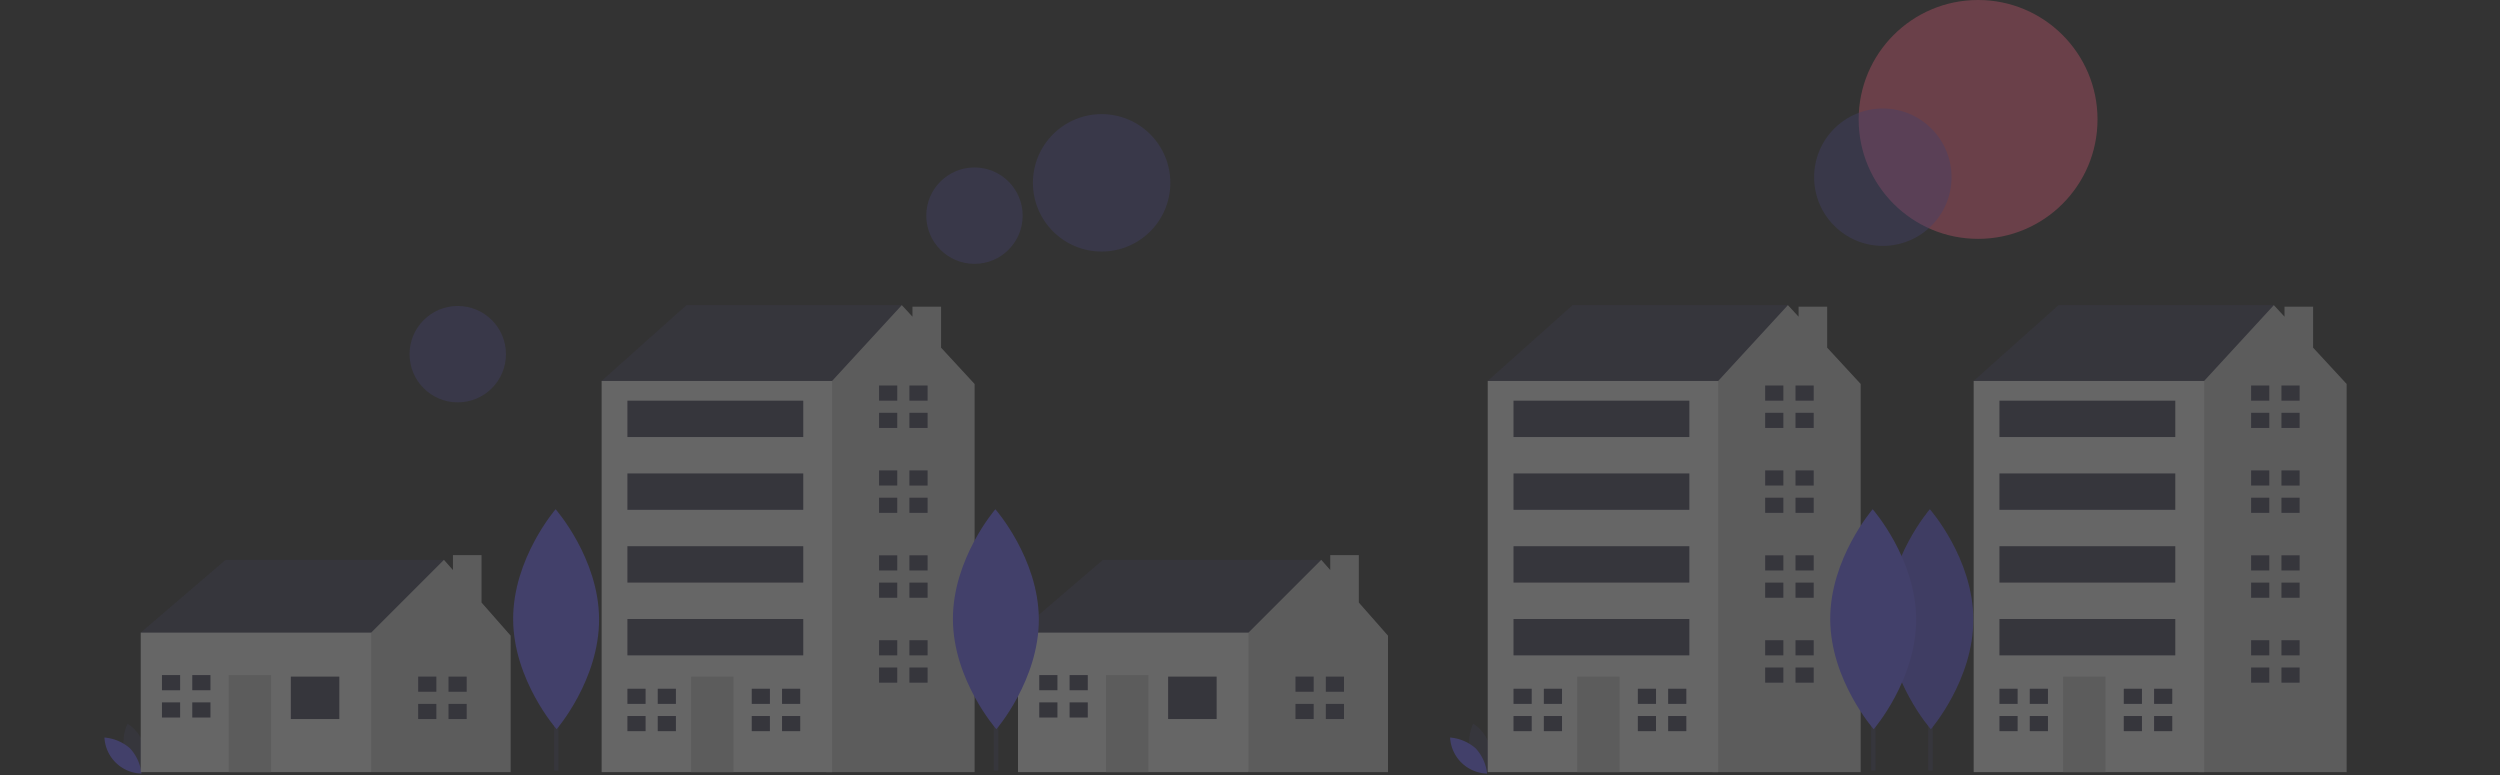 <svg xmlns="http://www.w3.org/2000/svg" width="602.32" height="186.719" viewBox="0 0 602.32 186.719">
  <rect x="0" y="0" width="602.32" height="186.719" fill="#333333" stroke="none"/>
  <g id="undraw_best_place_r685_4_" data-name="undraw_best_place_r685 (4)" transform="translate(0 -165.588)" opacity="0.27">
    <circle id="Ellipse_59" data-name="Ellipse 59" cx="28.773" cy="28.773" r="28.773" transform="translate(447.803 165.588)" fill="#ff6584"/>
    <rect id="Rectangle_245" data-name="Rectangle 245" width="1.059" height="41.85" transform="translate(464.587 309.397)" fill="#3f3d56"/>
    <path id="Path_373" data-name="Path 373" d="M910.582,614.617c.067,14.634-10.228,26.545-10.228,26.545s-10.405-11.815-10.473-26.449,10.228-26.545,10.228-26.545S910.514,599.983,910.582,614.617Z" transform="translate(-435.157 -299.887)" fill="#6c63ff"/>
    <path id="Path_374" data-name="Path 374" d="M910.582,614.617c.067,14.634-10.228,26.545-10.228,26.545s-10.405-11.815-10.473-26.449,10.228-26.545,10.228-26.545S910.514,599.983,910.582,614.617Z" transform="translate(-435.157 -299.887)" opacity="0.1"/>
    <circle id="Ellipse_60" data-name="Ellipse 60" cx="16.553" cy="16.553" r="16.553" transform="translate(248.861 193.085)" fill="#6c63ff" opacity="0.4"/>
    <circle id="Ellipse_61" data-name="Ellipse 61" cx="11.612" cy="11.612" r="11.612" transform="translate(223.166 205.932)" fill="#6c63ff" opacity="0.4"/>
    <circle id="Ellipse_62" data-name="Ellipse 62" cx="11.612" cy="11.612" r="11.612" transform="translate(98.676 239.306)" fill="#6c63ff" opacity="0.4"/>
    <circle id="Ellipse_63" data-name="Ellipse 63" cx="16.553" cy="16.553" r="16.553" transform="translate(437.074 191.723)" fill="#6c63ff" opacity="0.4"/>
    <path id="Path_375" data-name="Path 375" d="M87.89,692.349a10.662,10.662,0,0,0,3.971,5.372,9.18,9.18,0,0,0-3.25-12.013A10.662,10.662,0,0,0,87.89,692.349Z" transform="translate(-57.89 -345.755)" fill="#3f3d56"/>
    <path id="Path_376" data-name="Path 376" d="M85.157,694.591a10.662,10.662,0,0,1,2.763,6.082A9.18,9.18,0,0,1,79,691.993,10.666,10.666,0,0,1,85.157,694.591Z" transform="translate(-53.838 -348.711)" fill="#6c63ff"/>
    <path id="Path_377" data-name="Path 377" d="M699.89,692.349a10.662,10.662,0,0,0,3.971,5.372,9.18,9.18,0,0,0-3.25-12.013A10.662,10.662,0,0,0,699.89,692.349Z" transform="translate(-345.686 -345.755)" fill="#3f3d56"/>
    <path id="Path_378" data-name="Path 378" d="M697.157,694.591a10.662,10.662,0,0,1,2.763,6.082,9.18,9.18,0,0,1-8.917-8.68A10.667,10.667,0,0,1,697.157,694.591Z" transform="translate(-341.634 -348.711)" fill="#6c63ff"/>
    <path id="Path_379" data-name="Path 379" d="M66.192,441.4,64,437.744,84.456,420.21h52.6v5.114L118.062,445.78l-21.917,4.383Z" transform="translate(-30.096 -119.737)" fill="#3f3d56"/>
    <path id="Path_380" data-name="Path 380" d="M189.561,429.486v-11.43h-6.887v3.6l-2.168-2.463-17.534,17.534-2.923,2.922L156.4,454.264l6.575,16.072h33.605V437.461Z" transform="translate(-73.547 -118.724)" fill="#ccc"/>
    <rect id="Rectangle_246" data-name="Rectangle 246" width="55.523" height="33.606" transform="translate(33.904 318.006)" fill="#f2f2f2"/>
    <rect id="Rectangle_247" data-name="Rectangle 247" width="11.689" height="10.228" transform="translate(70.066 328.599)" fill="#3f3d56"/>
    <rect id="Rectangle_248" data-name="Rectangle 248" width="10.228" height="23.378" transform="translate(55.09 328.234)" fill="#ccc"/>
    <path id="Path_381" data-name="Path 381" d="M78.037,476.268v-3.653H73.654v3.653h4.383Z" transform="translate(-34.636 -144.381)" fill="#3f3d56"/>
    <path id="Path_382" data-name="Path 382" d="M77.672,485.026H73.654v3.653h4.383v-3.653Z" transform="translate(-34.636 -150.217)" fill="#3f3d56"/>
    <rect id="Rectangle_249" data-name="Rectangle 249" width="4.383" height="3.653" transform="translate(46.323 328.234)" fill="#3f3d56"/>
    <rect id="Rectangle_250" data-name="Rectangle 250" width="4.383" height="3.653" transform="translate(46.323 334.809)" fill="#3f3d56"/>
    <path id="Path_383" data-name="Path 383" d="M194.569,476.957V473.3h-4.384v3.653h4.384Z" transform="translate(-89.435 -144.705)" fill="#3f3d56"/>
    <path id="Path_384" data-name="Path 384" d="M194.2,485.716h-4.018v3.653h4.384v-3.653Z" transform="translate(-89.435 -150.542)" fill="#3f3d56"/>
    <rect id="Rectangle_251" data-name="Rectangle 251" width="4.383" height="3.653" transform="translate(108.055 328.599)" fill="#3f3d56"/>
    <rect id="Rectangle_252" data-name="Rectangle 252" width="4.383" height="3.653" transform="translate(108.055 335.174)" fill="#3f3d56"/>
    <path id="Path_385" data-name="Path 385" d="M465.192,441.4,463,437.744l20.456-17.534h52.6v5.114L517.062,445.78l-21.917,4.383Z" transform="translate(-217.728 -119.737)" fill="#3f3d56"/>
    <path id="Path_386" data-name="Path 386" d="M588.561,429.486v-11.43h-6.887v3.6l-2.168-2.463-17.534,17.534-2.923,2.922L555.4,454.264l6.575,16.072h33.606V437.461Z" transform="translate(-261.178 -118.724)" fill="#ccc"/>
    <rect id="Rectangle_253" data-name="Rectangle 253" width="55.523" height="33.606" transform="translate(245.272 318.006)" fill="#f2f2f2"/>
    <rect id="Rectangle_254" data-name="Rectangle 254" width="11.689" height="10.228" transform="translate(281.435 328.599)" fill="#3f3d56"/>
    <rect id="Rectangle_255" data-name="Rectangle 255" width="10.228" height="23.378" transform="translate(266.458 328.234)" fill="#ccc"/>
    <path id="Path_387" data-name="Path 387" d="M477.037,476.268v-3.653h-4.383v3.653h4.383Z" transform="translate(-222.268 -144.381)" fill="#3f3d56"/>
    <path id="Path_388" data-name="Path 388" d="M476.672,485.026h-4.018v3.653h4.383v-3.653Z" transform="translate(-222.268 -150.217)" fill="#3f3d56"/>
    <rect id="Rectangle_256" data-name="Rectangle 256" width="4.383" height="3.653" transform="translate(257.692 328.234)" fill="#3f3d56"/>
    <rect id="Rectangle_257" data-name="Rectangle 257" width="4.383" height="3.653" transform="translate(257.692 334.809)" fill="#3f3d56"/>
    <path id="Path_389" data-name="Path 389" d="M593.569,476.957V473.3h-4.384v3.653h4.384Z" transform="translate(-277.067 -144.705)" fill="#3f3d56"/>
    <path id="Path_390" data-name="Path 390" d="M593.2,485.716h-4.018v3.653h4.384v-3.653Z" transform="translate(-277.067 -150.542)" fill="#3f3d56"/>
    <rect id="Rectangle_258" data-name="Rectangle 258" width="4.383" height="3.653" transform="translate(319.424 328.599)" fill="#3f3d56"/>
    <rect id="Rectangle_259" data-name="Rectangle 259" width="4.383" height="3.653" transform="translate(319.424 335.174)" fill="#3f3d56"/>
    <path id="Path_391" data-name="Path 391" d="M277.273,325.554l-3.653-2.923,20.456-18.264h51.87v16.072L312.34,343.087Z" transform="translate(-128.671 -65.262)" fill="#3f3d56"/>
    <path id="Path_392" data-name="Path 392" d="M389.8,314.612v-9.88h-6.887v2.42l-2.57-2.785-16.8,18.264-6.575,4.384L346.773,401.5l15.375,15.375h35.731V323.362Z" transform="translate(-163.072 -65.262)" fill="#ccc"/>
    <rect id="Rectangle_260" data-name="Rectangle 260" width="55.523" height="94.242" transform="translate(144.949 257.37)" fill="#f2f2f2"/>
    <rect id="Rectangle_261" data-name="Rectangle 261" width="10.228" height="23.013" transform="translate(166.5 328.599)" fill="#ccc"/>
    <path id="Path_393" data-name="Path 393" d="M289.725,482.474v-3.653h-4.383v3.653h4.383Z" transform="translate(-134.183 -147.299)" fill="#3f3d56"/>
    <path id="Path_394" data-name="Path 394" d="M289.36,491.232h-4.018v3.653h4.383v-3.653Z" transform="translate(-134.183 -153.136)" fill="#3f3d56"/>
    <rect id="Rectangle_262" data-name="Rectangle 262" width="4.383" height="3.653" transform="translate(158.464 331.522)" fill="#3f3d56"/>
    <rect id="Rectangle_263" data-name="Rectangle 263" width="4.383" height="3.653" transform="translate(158.464 338.096)" fill="#3f3d56"/>
    <path id="Path_395" data-name="Path 395" d="M346.267,482.474v-3.653h-4.383v3.653h4.383Z" transform="translate(-160.772 -147.299)" fill="#3f3d56"/>
    <path id="Path_396" data-name="Path 396" d="M345.9,491.232h-4.018v3.653h4.383v-3.653Z" transform="translate(-160.772 -153.136)" fill="#3f3d56"/>
    <rect id="Rectangle_264" data-name="Rectangle 264" width="4.383" height="3.653" transform="translate(188.417 331.522)" fill="#3f3d56"/>
    <rect id="Rectangle_265" data-name="Rectangle 265" width="4.383" height="3.653" transform="translate(188.417 338.096)" fill="#3f3d56"/>
    <path id="Path_397" data-name="Path 397" d="M404.188,344.566v-3.653H399.8v3.653h4.383Z" transform="translate(-188.01 -82.447)" fill="#3f3d56"/>
    <path id="Path_398" data-name="Path 398" d="M403.823,353.325H399.8v3.653h4.383v-3.653Z" transform="translate(-188.01 -88.284)" fill="#3f3d56"/>
    <rect id="Rectangle_266" data-name="Rectangle 266" width="4.383" height="3.653" transform="translate(219.101 258.466)" fill="#3f3d56"/>
    <rect id="Rectangle_267" data-name="Rectangle 267" width="4.383" height="3.653" transform="translate(219.101 265.041)" fill="#3f3d56"/>
    <path id="Path_399" data-name="Path 399" d="M404.188,383.18v-3.653H399.8v3.653h4.383Z" transform="translate(-188.01 -100.606)" fill="#3f3d56"/>
    <path id="Path_400" data-name="Path 400" d="M403.823,391.939H399.8v3.653h4.383v-3.653Z" transform="translate(-188.01 -106.443)" fill="#3f3d56"/>
    <rect id="Rectangle_268" data-name="Rectangle 268" width="4.383" height="3.653" transform="translate(219.101 278.921)" fill="#3f3d56"/>
    <rect id="Rectangle_269" data-name="Rectangle 269" width="4.383" height="3.653" transform="translate(219.101 285.496)" fill="#3f3d56"/>
    <path id="Path_401" data-name="Path 401" d="M404.188,421.794v-3.653H399.8v3.653h4.383Z" transform="translate(-188.01 -118.764)" fill="#3f3d56"/>
    <path id="Path_402" data-name="Path 402" d="M403.823,430.553H399.8v3.653h4.383v-3.653Z" transform="translate(-188.01 -124.601)" fill="#3f3d56"/>
    <rect id="Rectangle_270" data-name="Rectangle 270" width="4.383" height="3.653" transform="translate(219.101 299.377)" fill="#3f3d56"/>
    <rect id="Rectangle_271" data-name="Rectangle 271" width="4.383" height="3.653" transform="translate(219.101 305.952)" fill="#3f3d56"/>
    <path id="Path_403" data-name="Path 403" d="M404.188,460.408v-3.653H399.8v3.653h4.383Z" transform="translate(-188.01 -136.923)" fill="#3f3d56"/>
    <path id="Path_404" data-name="Path 404" d="M403.823,469.167H399.8v3.653h4.383v-3.653Z" transform="translate(-188.01 -142.759)" fill="#3f3d56"/>
    <rect id="Rectangle_272" data-name="Rectangle 272" width="4.383" height="3.653" transform="translate(219.101 319.832)" fill="#3f3d56"/>
    <rect id="Rectangle_273" data-name="Rectangle 273" width="4.383" height="3.653" transform="translate(219.101 326.408)" fill="#3f3d56"/>
    <rect id="Rectangle_274" data-name="Rectangle 274" width="42.372" height="8.767" transform="translate(151.159 262.118)" fill="#3f3d56"/>
    <rect id="Rectangle_275" data-name="Rectangle 275" width="42.372" height="8.767" transform="translate(151.159 279.652)" fill="#3f3d56"/>
    <rect id="Rectangle_276" data-name="Rectangle 276" width="42.372" height="8.767" transform="translate(151.159 297.185)" fill="#3f3d56"/>
    <rect id="Rectangle_277" data-name="Rectangle 277" width="42.372" height="8.767" transform="translate(151.159 314.719)" fill="#3f3d56"/>
    <path id="Path_405" data-name="Path 405" d="M680.273,325.554l-3.653-2.923,20.456-18.264h51.87v16.072L715.34,343.087Z" transform="translate(-318.184 -65.262)" fill="#3f3d56"/>
    <path id="Path_406" data-name="Path 406" d="M792.8,314.612v-9.88h-6.887v2.42l-2.57-2.785-16.8,18.264-6.575,4.384L749.773,401.5l15.375,15.375h35.731V323.362Z" transform="translate(-352.584 -65.262)" fill="#ccc"/>
    <rect id="Rectangle_278" data-name="Rectangle 278" width="55.523" height="94.242" transform="translate(358.436 257.37)" fill="#f2f2f2"/>
    <rect id="Rectangle_279" data-name="Rectangle 279" width="10.228" height="23.013" transform="translate(379.988 328.599)" fill="#ccc"/>
    <path id="Path_407" data-name="Path 407" d="M692.725,482.474v-3.653h-4.383v3.653h4.383Z" transform="translate(-323.696 -147.299)" fill="#3f3d56"/>
    <path id="Path_408" data-name="Path 408" d="M692.36,491.232h-4.018v3.653h4.383v-3.653Z" transform="translate(-323.696 -153.136)" fill="#3f3d56"/>
    <rect id="Rectangle_280" data-name="Rectangle 280" width="4.383" height="3.653" transform="translate(371.951 331.522)" fill="#3f3d56"/>
    <rect id="Rectangle_281" data-name="Rectangle 281" width="4.383" height="3.653" transform="translate(371.951 338.096)" fill="#3f3d56"/>
    <path id="Path_409" data-name="Path 409" d="M749.267,482.474v-3.653h-4.383v3.653h4.383Z" transform="translate(-350.285 -147.299)" fill="#3f3d56"/>
    <path id="Path_410" data-name="Path 410" d="M748.9,491.232h-4.018v3.653h4.383v-3.653Z" transform="translate(-350.285 -153.136)" fill="#3f3d56"/>
    <rect id="Rectangle_282" data-name="Rectangle 282" width="4.383" height="3.653" transform="translate(401.905 331.522)" fill="#3f3d56"/>
    <rect id="Rectangle_283" data-name="Rectangle 283" width="4.383" height="3.653" transform="translate(401.905 338.096)" fill="#3f3d56"/>
    <path id="Path_411" data-name="Path 411" d="M807.188,344.566v-3.653H802.8v3.653h4.383Z" transform="translate(-377.523 -82.447)" fill="#3f3d56"/>
    <path id="Path_412" data-name="Path 412" d="M806.823,353.325H802.8v3.653h4.383v-3.653Z" transform="translate(-377.523 -88.284)" fill="#3f3d56"/>
    <rect id="Rectangle_284" data-name="Rectangle 284" width="4.383" height="3.653" transform="translate(432.588 258.466)" fill="#3f3d56"/>
    <rect id="Rectangle_285" data-name="Rectangle 285" width="4.383" height="3.653" transform="translate(432.588 265.041)" fill="#3f3d56"/>
    <path id="Path_413" data-name="Path 413" d="M807.188,383.18v-3.653H802.8v3.653h4.383Z" transform="translate(-377.523 -100.606)" fill="#3f3d56"/>
    <path id="Path_414" data-name="Path 414" d="M806.823,391.939H802.8v3.653h4.383v-3.653Z" transform="translate(-377.523 -106.443)" fill="#3f3d56"/>
    <rect id="Rectangle_286" data-name="Rectangle 286" width="4.383" height="3.653" transform="translate(432.588 278.921)" fill="#3f3d56"/>
    <rect id="Rectangle_287" data-name="Rectangle 287" width="4.383" height="3.653" transform="translate(432.588 285.496)" fill="#3f3d56"/>
    <path id="Path_415" data-name="Path 415" d="M807.188,421.794v-3.653H802.8v3.653h4.383Z" transform="translate(-377.523 -118.764)" fill="#3f3d56"/>
    <path id="Path_416" data-name="Path 416" d="M806.823,430.553H802.8v3.653h4.383v-3.653Z" transform="translate(-377.523 -124.601)" fill="#3f3d56"/>
    <rect id="Rectangle_288" data-name="Rectangle 288" width="4.383" height="3.653" transform="translate(432.588 299.377)" fill="#3f3d56"/>
    <rect id="Rectangle_289" data-name="Rectangle 289" width="4.383" height="3.653" transform="translate(432.588 305.952)" fill="#3f3d56"/>
    <path id="Path_417" data-name="Path 417" d="M807.188,460.408v-3.653H802.8v3.653h4.383Z" transform="translate(-377.523 -136.923)" fill="#3f3d56"/>
    <path id="Path_418" data-name="Path 418" d="M806.823,469.167H802.8v3.653h4.383v-3.653Z" transform="translate(-377.523 -142.759)" fill="#3f3d56"/>
    <rect id="Rectangle_290" data-name="Rectangle 290" width="4.383" height="3.653" transform="translate(432.588 319.832)" fill="#3f3d56"/>
    <rect id="Rectangle_291" data-name="Rectangle 291" width="4.383" height="3.653" transform="translate(432.588 326.408)" fill="#3f3d56"/>
    <rect id="Rectangle_292" data-name="Rectangle 292" width="42.372" height="8.767" transform="translate(364.646 262.118)" fill="#3f3d56"/>
    <rect id="Rectangle_293" data-name="Rectangle 293" width="42.372" height="8.767" transform="translate(364.646 279.652)" fill="#3f3d56"/>
    <rect id="Rectangle_294" data-name="Rectangle 294" width="42.372" height="8.767" transform="translate(364.646 297.185)" fill="#3f3d56"/>
    <rect id="Rectangle_295" data-name="Rectangle 295" width="42.372" height="8.767" transform="translate(364.646 314.719)" fill="#3f3d56"/>
    <path id="Path_419" data-name="Path 419" d="M901.273,325.554l-3.653-2.923,20.456-18.264h51.871v16.072L936.34,343.087Z" transform="translate(-422.11 -65.262)" fill="#3f3d56"/>
    <path id="Path_420" data-name="Path 420" d="M1013.8,314.612v-9.88h-6.887v2.42l-2.569-2.785-16.8,18.264-6.575,4.384L970.773,401.5l15.375,15.375h35.733V323.362Z" transform="translate(-456.51 -65.262)" fill="#ccc"/>
    <rect id="Rectangle_296" data-name="Rectangle 296" width="55.523" height="94.242" transform="translate(475.51 257.37)" fill="#f2f2f2"/>
    <rect id="Rectangle_297" data-name="Rectangle 297" width="10.228" height="23.013" transform="translate(497.061 328.599)" fill="#ccc"/>
    <path id="Path_421" data-name="Path 421" d="M913.725,482.474v-3.653h-4.383v3.653h4.383Z" transform="translate(-427.622 -147.299)" fill="#3f3d56"/>
    <path id="Path_422" data-name="Path 422" d="M913.36,491.232h-4.018v3.653h4.383v-3.653Z" transform="translate(-427.622 -153.136)" fill="#3f3d56"/>
    <rect id="Rectangle_298" data-name="Rectangle 298" width="4.383" height="3.653" transform="translate(489.025 331.522)" fill="#3f3d56"/>
    <rect id="Rectangle_299" data-name="Rectangle 299" width="4.383" height="3.653" transform="translate(489.025 338.096)" fill="#3f3d56"/>
    <path id="Path_423" data-name="Path 423" d="M970.267,482.474v-3.653h-4.383v3.653h4.383Z" transform="translate(-454.211 -147.299)" fill="#3f3d56"/>
    <path id="Path_424" data-name="Path 424" d="M969.9,491.232h-4.018v3.653h4.383v-3.653Z" transform="translate(-454.211 -153.136)" fill="#3f3d56"/>
    <rect id="Rectangle_300" data-name="Rectangle 300" width="4.383" height="3.653" transform="translate(518.979 331.522)" fill="#3f3d56"/>
    <rect id="Rectangle_301" data-name="Rectangle 301" width="4.383" height="3.653" transform="translate(518.979 338.096)" fill="#3f3d56"/>
    <path id="Path_425" data-name="Path 425" d="M1028.186,344.566v-3.653H1023.8v3.653h4.386Z" transform="translate(-481.446 -82.447)" fill="#3f3d56"/>
    <path id="Path_426" data-name="Path 426" d="M1027.821,353.325H1023.8v3.653h4.386v-3.653Z" transform="translate(-481.446 -88.284)" fill="#3f3d56"/>
    <rect id="Rectangle_302" data-name="Rectangle 302" width="4.383" height="3.653" transform="translate(549.664 258.466)" fill="#3f3d56"/>
    <rect id="Rectangle_303" data-name="Rectangle 303" width="4.383" height="3.653" transform="translate(549.664 265.041)" fill="#3f3d56"/>
    <path id="Path_427" data-name="Path 427" d="M1028.186,383.18v-3.653H1023.8v3.653h4.386Z" transform="translate(-481.446 -100.606)" fill="#3f3d56"/>
    <path id="Path_428" data-name="Path 428" d="M1027.821,391.939H1023.8v3.653h4.386v-3.653Z" transform="translate(-481.446 -106.443)" fill="#3f3d56"/>
    <rect id="Rectangle_304" data-name="Rectangle 304" width="4.383" height="3.653" transform="translate(549.664 278.921)" fill="#3f3d56"/>
    <rect id="Rectangle_305" data-name="Rectangle 305" width="4.383" height="3.653" transform="translate(549.664 285.496)" fill="#3f3d56"/>
    <path id="Path_429" data-name="Path 429" d="M1028.186,421.794v-3.653H1023.8v3.653h4.386Z" transform="translate(-481.446 -118.764)" fill="#3f3d56"/>
    <path id="Path_430" data-name="Path 430" d="M1027.821,430.553H1023.8v3.653h4.386v-3.653Z" transform="translate(-481.446 -124.601)" fill="#3f3d56"/>
    <rect id="Rectangle_306" data-name="Rectangle 306" width="4.383" height="3.653" transform="translate(549.664 299.377)" fill="#3f3d56"/>
    <rect id="Rectangle_307" data-name="Rectangle 307" width="4.383" height="3.653" transform="translate(549.664 305.952)" fill="#3f3d56"/>
    <path id="Path_431" data-name="Path 431" d="M1028.186,460.408v-3.653H1023.8v3.653h4.386Z" transform="translate(-481.446 -136.923)" fill="#3f3d56"/>
    <path id="Path_432" data-name="Path 432" d="M1027.821,469.167H1023.8v3.653h4.386v-3.653Z" transform="translate(-481.446 -142.759)" fill="#3f3d56"/>
    <rect id="Rectangle_308" data-name="Rectangle 308" width="4.383" height="3.653" transform="translate(549.664 319.832)" fill="#3f3d56"/>
    <rect id="Rectangle_309" data-name="Rectangle 309" width="4.383" height="3.653" transform="translate(549.664 326.408)" fill="#3f3d56"/>
    <rect id="Rectangle_310" data-name="Rectangle 310" width="42.372" height="8.767" transform="translate(481.72 262.118)" fill="#3f3d56"/>
    <rect id="Rectangle_311" data-name="Rectangle 311" width="42.372" height="8.767" transform="translate(481.72 279.652)" fill="#3f3d56"/>
    <rect id="Rectangle_312" data-name="Rectangle 312" width="42.372" height="8.767" transform="translate(481.72 297.185)" fill="#3f3d56"/>
    <rect id="Rectangle_313" data-name="Rectangle 313" width="42.372" height="8.767" transform="translate(481.72 314.719)" fill="#3f3d56"/>
    <path id="Path_436" data-name="Path 436" d="M602.321,1.059h0Z" transform="translate(0 351.247)" fill="#3f3d56"/>
    <rect id="Rectangle_315" data-name="Rectangle 315" width="1.059" height="41.85" transform="translate(133.496 309.397)" fill="#3f3d56"/>
    <path id="Path_433" data-name="Path 433" d="M285.582,614.617c.067,14.634-10.228,26.545-10.228,26.545s-10.405-11.815-10.473-26.449,10.228-26.545,10.228-26.545S285.514,599.983,285.582,614.617Z" transform="translate(-141.248 -299.887)" fill="#6c63ff"/>
    <rect id="Rectangle_316" data-name="Rectangle 316" width="1.059" height="41.85" transform="translate(239.445 309.397)" fill="#3f3d56"/>
    <path id="Path_434" data-name="Path 434" d="M485.582,614.617c.068,14.634-10.228,26.545-10.228,26.545s-10.405-11.815-10.472-26.449,10.228-26.545,10.228-26.545S485.514,599.983,485.582,614.617Z" transform="translate(-235.299 -299.887)" fill="#6c63ff"/>
    <rect id="Rectangle_317" data-name="Rectangle 317" width="1.059" height="41.85" transform="translate(450.814 309.397)" fill="#3f3d56"/>
    <path id="Path_435" data-name="Path 435" d="M884.582,614.617c.067,14.634-10.228,26.545-10.228,26.545s-10.405-11.815-10.473-26.449,10.228-26.545,10.228-26.545S884.514,599.983,884.582,614.617Z" transform="translate(-422.931 -299.887)" fill="#6c63ff"/>
  </g>
</svg>
